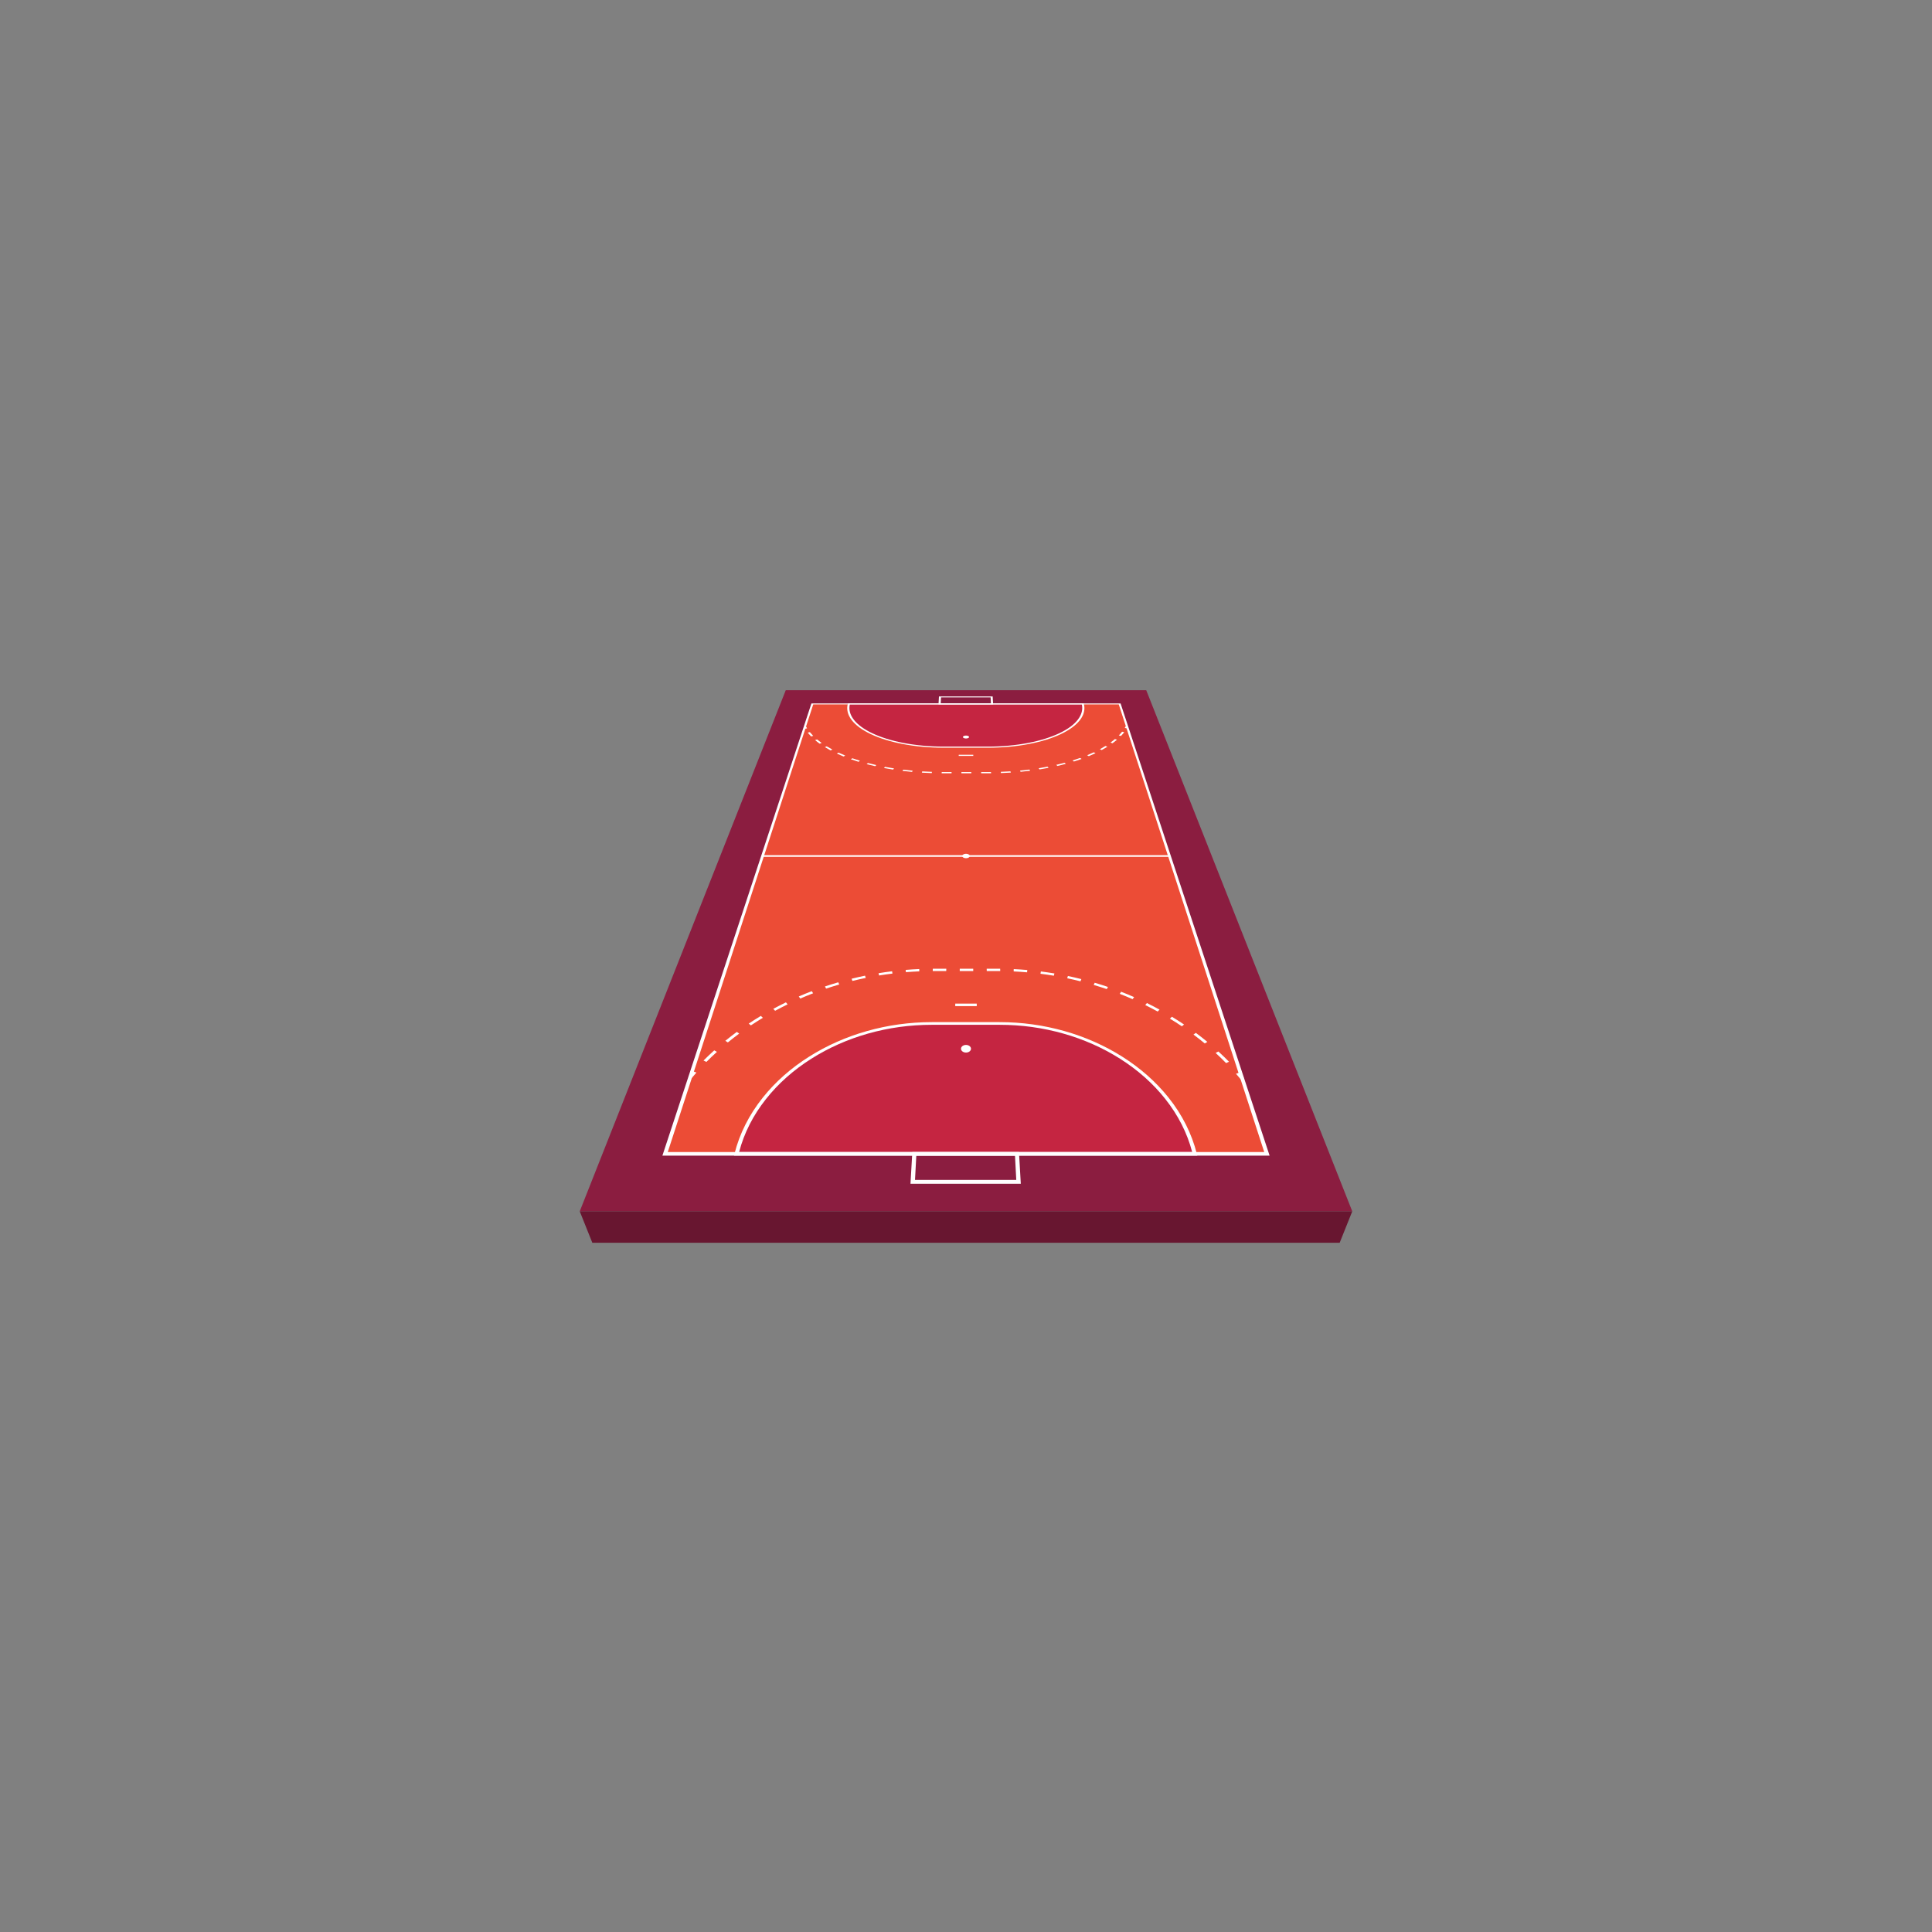 <svg xmlns="http://www.w3.org/2000/svg" xmlns:xlink="http://www.w3.org/1999/xlink" width="500" zoomAndPan="magnify" viewBox="0 0 375 375" height="500" preserveAspectRatio="xMidYMid meet" version="1.0"><rect x="0" y="0" width="375" height="375" fill="#808080" stroke="none"/><defs><clipPath id="id1"><path d="M 112.5 133.969 L 262.5 133.969 L 262.5 236 L 112.5 236 Z M 112.5 133.969 " clip-rule="nonzero"/></clipPath><clipPath id="id2"><path d="M 112.5 235 L 262.5 235 L 262.5 241.219 L 112.5 241.219 Z M 112.5 235 " clip-rule="nonzero"/></clipPath></defs><g clip-path="url(#id1)"><path fill="#8b1d40" d="M 152.516 133.969 L 222.484 133.969 L 262.473 235.117 L 112.527 235.117 L 152.516 133.969 " fill-opacity="1" fill-rule="nonzero"/></g><path fill="#ec4c36" d="M 129.094 223.961 L 157.672 136.625 L 217.328 136.625 L 245.906 223.961 L 129.094 223.961 " fill-opacity="1" fill-rule="nonzero"/><path fill="#c52541" d="M 210.172 136.625 L 164.758 136.625 C 163.645 141.078 171.852 145.023 183.188 145.023 L 191.738 145.023 C 203.07 145.023 211.281 141.078 210.172 136.625 " fill-opacity="1" fill-rule="nonzero"/><path fill="#c52541" d="M 231.898 223.961 L 142.965 223.961 C 146.688 209.035 163.422 198.652 180.863 198.652 L 194.02 198.652 C 211.461 198.652 228.188 209.035 231.898 223.961 " fill-opacity="1" fill-rule="nonzero"/><path fill="#ffffff" d="M 157.852 136.715 L 129.613 223.609 L 245.387 223.609 L 217.148 136.715 Z M 128.57 224.312 L 157.496 136.535 L 217.504 136.535 L 246.43 224.312 L 128.57 224.312 " fill-opacity="1" fill-rule="nonzero"/><path fill="#ffffff" d="M 147.961 166.309 L 148.062 165.988 L 226.938 165.988 L 227.039 166.309 L 147.961 166.309 " fill-opacity="1" fill-rule="nonzero"/><path fill="#ffffff" d="M 187.5 143.34 C 187.832 143.34 188.098 143.211 188.098 143.055 C 188.098 142.902 187.828 142.773 187.5 142.773 C 187.172 142.773 186.902 142.902 186.902 143.055 C 186.902 143.211 187.168 143.34 187.5 143.34 " fill-opacity="1" fill-rule="nonzero"/><path fill="#ffffff" d="M 187.5 166.582 C 187.91 166.582 188.242 166.387 188.238 166.148 C 188.238 165.91 187.906 165.719 187.5 165.719 C 187.094 165.719 186.762 165.91 186.762 166.148 C 186.758 166.387 187.09 166.582 187.5 166.582 " fill-opacity="1" fill-rule="nonzero"/><path fill="#ffffff" d="M 186.086 146.723 L 186.09 146.496 L 188.91 146.496 L 188.914 146.723 L 186.086 146.723 " fill-opacity="1" fill-rule="nonzero"/><path fill="#ffffff" d="M 218.316 141.289 C 218.395 141.168 218.465 141.043 218.531 140.922 L 218.961 140.996 C 218.891 141.121 218.82 141.246 218.742 141.371 L 218.316 141.289 " fill-opacity="1" fill-rule="nonzero"/><path fill="#ffffff" d="M 217.164 142.746 C 217.391 142.512 217.605 142.266 217.797 142.023 L 218.219 142.117 C 218.023 142.367 217.809 142.613 217.574 142.852 Z M 215.543 144.133 C 215.852 143.91 216.141 143.68 216.41 143.449 L 216.812 143.57 C 216.543 143.805 216.246 144.039 215.934 144.266 Z M 213.484 145.426 C 213.859 145.219 214.227 145.008 214.566 144.793 L 214.945 144.938 C 214.598 145.156 214.227 145.371 213.844 145.582 Z M 211.016 146.59 C 211.453 146.41 211.887 146.219 212.297 146.023 L 212.641 146.191 C 212.223 146.391 211.785 146.586 211.336 146.77 Z M 208.176 147.609 C 208.676 147.457 209.168 147.293 209.641 147.121 L 209.941 147.309 C 209.461 147.484 208.961 147.652 208.453 147.809 Z M 205.02 148.457 C 205.566 148.332 206.109 148.199 206.633 148.059 L 206.887 148.262 C 206.355 148.406 205.801 148.543 205.246 148.672 Z M 201.602 149.117 C 202.184 149.023 202.77 148.922 203.34 148.812 L 203.535 149.031 C 202.961 149.145 202.363 149.25 201.77 149.344 Z M 197.984 149.57 C 198.598 149.512 199.211 149.445 199.812 149.371 L 199.953 149.602 C 199.344 149.68 198.719 149.746 198.098 149.805 Z M 194.246 149.812 C 194.875 149.789 195.508 149.758 196.125 149.719 L 196.207 149.957 C 195.574 149.996 194.934 150.027 194.293 150.051 Z M 190.445 150.09 L 190.441 149.852 L 191.941 149.852 C 192.078 149.852 192.215 149.852 192.352 149.848 L 192.367 150.09 C 192.23 150.09 192.09 150.09 191.953 150.09 Z M 186.609 150.09 L 186.613 149.852 L 188.527 149.852 L 188.527 150.09 Z M 182.773 150.09 L 182.789 149.852 C 182.852 149.852 182.914 149.852 182.977 149.852 L 184.699 149.852 L 184.695 150.09 L 182.969 150.09 C 182.902 150.09 182.84 150.09 182.773 150.09 Z M 178.93 149.969 L 179.008 149.73 C 179.629 149.77 180.262 149.797 180.891 149.816 L 180.848 150.059 C 180.207 150.039 179.562 150.008 178.93 149.969 Z M 175.176 149.629 L 175.312 149.395 C 175.914 149.469 176.531 149.535 177.145 149.59 L 177.039 149.824 C 176.414 149.77 175.789 149.703 175.176 149.629 Z M 171.582 149.07 L 171.777 148.848 C 172.348 148.957 172.934 149.059 173.523 149.148 L 173.355 149.375 C 172.758 149.281 172.16 149.18 171.582 149.07 Z M 168.219 148.312 L 168.469 148.105 C 168.992 148.242 169.539 148.379 170.09 148.5 L 169.867 148.715 C 169.309 148.59 168.754 148.453 168.219 148.312 Z M 165.145 147.367 L 165.445 147.18 C 165.918 147.348 166.414 147.512 166.918 147.664 L 166.641 147.863 C 166.129 147.707 165.629 147.539 165.145 147.367 Z M 162.426 146.262 L 162.766 146.09 C 163.18 146.285 163.617 146.473 164.059 146.652 L 163.738 146.836 C 163.289 146.648 162.848 146.457 162.426 146.262 Z M 160.098 145.012 L 160.473 144.867 C 160.82 145.078 161.188 145.289 161.57 145.492 L 161.211 145.652 C 160.824 145.445 160.449 145.23 160.098 145.012 Z M 158.207 143.652 L 158.605 143.527 C 158.879 143.758 159.176 143.988 159.484 144.211 L 159.094 144.344 C 158.781 144.117 158.48 143.887 158.207 143.652 Z M 156.773 142.203 L 157.195 142.109 C 157.391 142.348 157.609 142.59 157.844 142.828 L 157.43 142.938 C 157.195 142.695 156.973 142.449 156.773 142.203 " fill-opacity="1" fill-rule="nonzero"/><path fill="#ffffff" d="M 156.016 141.082 L 156.441 141.004 C 156.508 141.129 156.582 141.25 156.66 141.371 L 156.238 141.457 C 156.156 141.332 156.082 141.207 156.016 141.082 " fill-opacity="1" fill-rule="nonzero"/><path fill="#ffffff" d="M 209.984 136.715 L 164.945 136.715 C 164.723 137.723 164.98 138.719 165.715 139.68 C 166.469 140.656 167.68 141.551 169.332 142.332 C 171.012 143.125 173.047 143.762 175.379 144.207 C 177.82 144.676 180.453 144.914 183.191 144.914 L 191.73 144.914 C 194.473 144.914 197.105 144.676 199.543 144.207 C 201.875 143.762 203.914 143.125 205.594 142.332 C 207.246 141.551 208.461 140.656 209.211 139.68 C 209.949 138.719 210.207 137.723 209.984 136.715 Z M 164.551 136.625 L 164.574 136.535 L 210.355 136.535 L 210.379 136.625 C 210.648 137.688 210.398 138.746 209.621 139.762 C 208.852 140.762 207.613 141.68 205.922 142.484 C 204.203 143.297 202.121 143.949 199.73 144.406 C 197.238 144.887 194.543 145.133 191.742 145.133 L 183.184 145.133 C 180.379 145.133 177.684 144.887 175.191 144.406 C 172.805 143.949 170.723 143.297 169.004 142.484 C 167.312 141.68 166.074 140.762 165.309 139.762 C 164.531 138.746 164.281 137.688 164.551 136.625 " fill-opacity="1" fill-rule="nonzero"/><path fill="#ffffff" d="M 187.5 202.82 C 188.031 202.82 188.465 203.148 188.469 203.555 C 188.473 203.969 188.039 204.301 187.5 204.301 C 186.961 204.301 186.527 203.969 186.531 203.555 C 186.535 203.148 186.969 202.82 187.5 202.82 " fill-opacity="1" fill-rule="nonzero"/><path fill="#ffffff" d="M 185.41 195.293 L 185.414 194.801 L 189.586 194.801 L 189.59 195.293 L 185.41 195.293 " fill-opacity="1" fill-rule="nonzero"/><path fill="#ffffff" d="M 239.91 208.422 L 240.516 208.191 C 240.832 208.547 241.145 208.914 241.449 209.281 L 240.828 209.5 C 240.531 209.141 240.223 208.777 239.91 208.422 " fill-opacity="1" fill-rule="nonzero"/><path fill="#ffffff" d="M 235.957 204.379 L 236.488 204.094 C 237.191 204.734 237.883 205.402 238.551 206.082 L 237.984 206.344 C 237.328 205.672 236.648 205.012 235.957 204.379 Z M 231.656 200.809 L 232.117 200.48 C 232.871 201.043 233.621 201.629 234.344 202.227 L 233.848 202.535 C 233.137 201.945 232.398 201.363 231.656 200.809 Z M 227.078 197.715 L 227.469 197.352 C 228.266 197.836 229.055 198.34 229.824 198.855 L 229.398 199.203 C 228.645 198.695 227.863 198.191 227.078 197.715 Z M 222.293 195.082 L 222.617 194.691 C 223.438 195.098 224.262 195.523 225.062 195.965 L 224.707 196.34 C 223.914 195.906 223.102 195.48 222.293 195.082 Z M 217.348 192.906 L 217.605 192.496 C 218.449 192.824 219.301 193.172 220.129 193.535 L 219.836 193.938 C 219.02 193.578 218.184 193.23 217.348 192.906 Z M 212.285 191.176 L 212.48 190.75 C 213.344 191.004 214.207 191.277 215.055 191.566 L 214.828 191.984 C 213.992 191.699 213.137 191.426 212.285 191.176 Z M 207.145 189.879 L 207.281 189.441 C 208.148 189.621 209.027 189.824 209.887 190.043 L 209.723 190.473 C 208.871 190.258 208.004 190.059 207.145 189.879 Z M 201.957 189.004 L 202.031 188.559 C 202.906 188.672 203.789 188.801 204.66 188.945 L 204.555 189.387 C 203.695 189.242 202.824 189.113 201.957 189.004 Z M 196.75 188.551 L 196.766 188.102 C 197.641 188.145 198.527 188.203 199.398 188.277 L 199.355 188.727 C 198.492 188.652 197.617 188.594 196.75 188.551 Z M 191.527 188.477 L 191.516 188.027 L 193.566 188.027 C 193.754 188.027 193.945 188.027 194.133 188.031 L 194.145 188.48 C 193.957 188.477 193.773 188.477 193.586 188.477 Z M 186.285 188.477 L 186.289 188.027 L 188.902 188.027 L 188.906 188.477 Z M 181.059 188.027 C 181.148 188.027 181.234 188.027 181.324 188.027 L 183.676 188.027 L 183.664 188.477 L 181.305 188.477 C 181.219 188.477 181.129 188.477 181.043 188.477 Z M 175.793 188.254 C 176.664 188.184 177.551 188.129 178.426 188.09 L 178.438 188.539 C 177.57 188.574 176.695 188.629 175.832 188.699 Z M 170.527 188.898 C 171.398 188.754 172.285 188.629 173.156 188.523 L 173.227 188.969 C 172.363 189.074 171.488 189.199 170.629 189.34 Z M 165.297 189.969 C 166.16 189.754 167.039 189.555 167.906 189.379 L 168.039 189.816 C 167.18 189.992 166.312 190.188 165.457 190.398 Z M 160.125 191.469 C 160.973 191.184 161.84 190.914 162.703 190.664 L 162.895 191.09 C 162.043 191.34 161.184 191.605 160.348 191.887 Z M 155.043 193.414 C 155.875 193.055 156.723 192.707 157.57 192.383 L 157.824 192.797 C 156.988 193.117 156.148 193.461 155.332 193.816 Z M 150.098 195.812 C 150.902 195.379 151.727 194.957 152.551 194.555 L 152.871 194.945 C 152.059 195.344 151.246 195.762 150.449 196.191 Z M 145.324 198.68 C 146.094 198.168 146.887 197.668 147.684 197.188 L 148.07 197.555 C 147.285 198.027 146.504 198.523 145.746 199.027 Z M 140.785 202.023 C 141.512 201.43 142.266 200.848 143.02 200.289 L 143.477 200.621 C 142.73 201.172 141.992 201.746 141.277 202.332 Z M 136.555 205.848 C 137.227 205.176 137.922 204.512 138.629 203.875 L 139.156 204.164 C 138.461 204.793 137.777 205.449 137.117 206.113 L 136.555 205.848 " fill-opacity="1" fill-rule="nonzero"/><path fill="#ffffff" d="M 133.633 209.035 C 133.941 208.672 134.258 208.305 134.574 207.949 L 135.176 208.184 C 134.863 208.539 134.551 208.898 134.25 209.258 L 133.633 209.035 " fill-opacity="1" fill-rule="nonzero"/><path fill="#ffffff" d="M 231.402 223.609 C 230.434 219.898 228.664 216.441 226.18 213.305 C 223.797 210.293 220.836 207.676 217.395 205.496 C 214.039 203.371 210.359 201.742 206.426 200.625 C 202.414 199.484 198.258 198.914 194.031 198.914 L 180.852 198.914 C 176.625 198.914 172.469 199.484 168.453 200.625 C 164.523 201.742 160.84 203.371 157.484 205.496 C 154.039 207.676 151.078 210.293 148.691 213.305 C 146.203 216.441 144.434 219.898 143.461 223.609 Z M 142.469 224.312 L 142.559 223.961 C 143.551 220.02 145.418 216.355 148.055 213.047 C 150.508 209.973 153.543 207.305 157.066 205.086 C 160.492 202.926 164.25 201.27 168.258 200.133 C 172.344 198.977 176.574 198.395 180.875 198.395 L 194.008 198.395 C 198.309 198.395 202.535 198.977 206.621 200.133 C 210.629 201.27 214.387 202.926 217.809 205.086 C 221.332 207.305 224.363 209.973 226.816 213.047 C 229.453 216.355 231.316 220.02 232.305 223.961 L 232.395 224.312 L 142.469 224.312 " fill-opacity="1" fill-rule="nonzero"/><path fill="#ffffff" d="M 182.652 135.359 L 182.59 136.535 L 192.34 136.535 L 192.277 135.359 Z M 182.164 136.715 L 182.254 135.18 L 192.676 135.18 L 192.766 136.715 L 182.164 136.715 " fill-opacity="1" fill-rule="nonzero"/><path fill="#ffffff" d="M 177.855 224.312 L 177.602 229.023 L 197.258 229.023 L 197.008 224.312 Z M 176.723 229.77 L 177.082 223.609 L 197.781 223.609 L 198.137 229.77 L 176.723 229.77 " fill-opacity="1" fill-rule="nonzero"/><g clip-path="url(#id2)"><path fill="#681630" d="M 260.031 241.219 L 114.969 241.219 L 112.527 235.117 L 262.473 235.117 L 260.031 241.219 " fill-opacity="1" fill-rule="nonzero"/></g></svg>